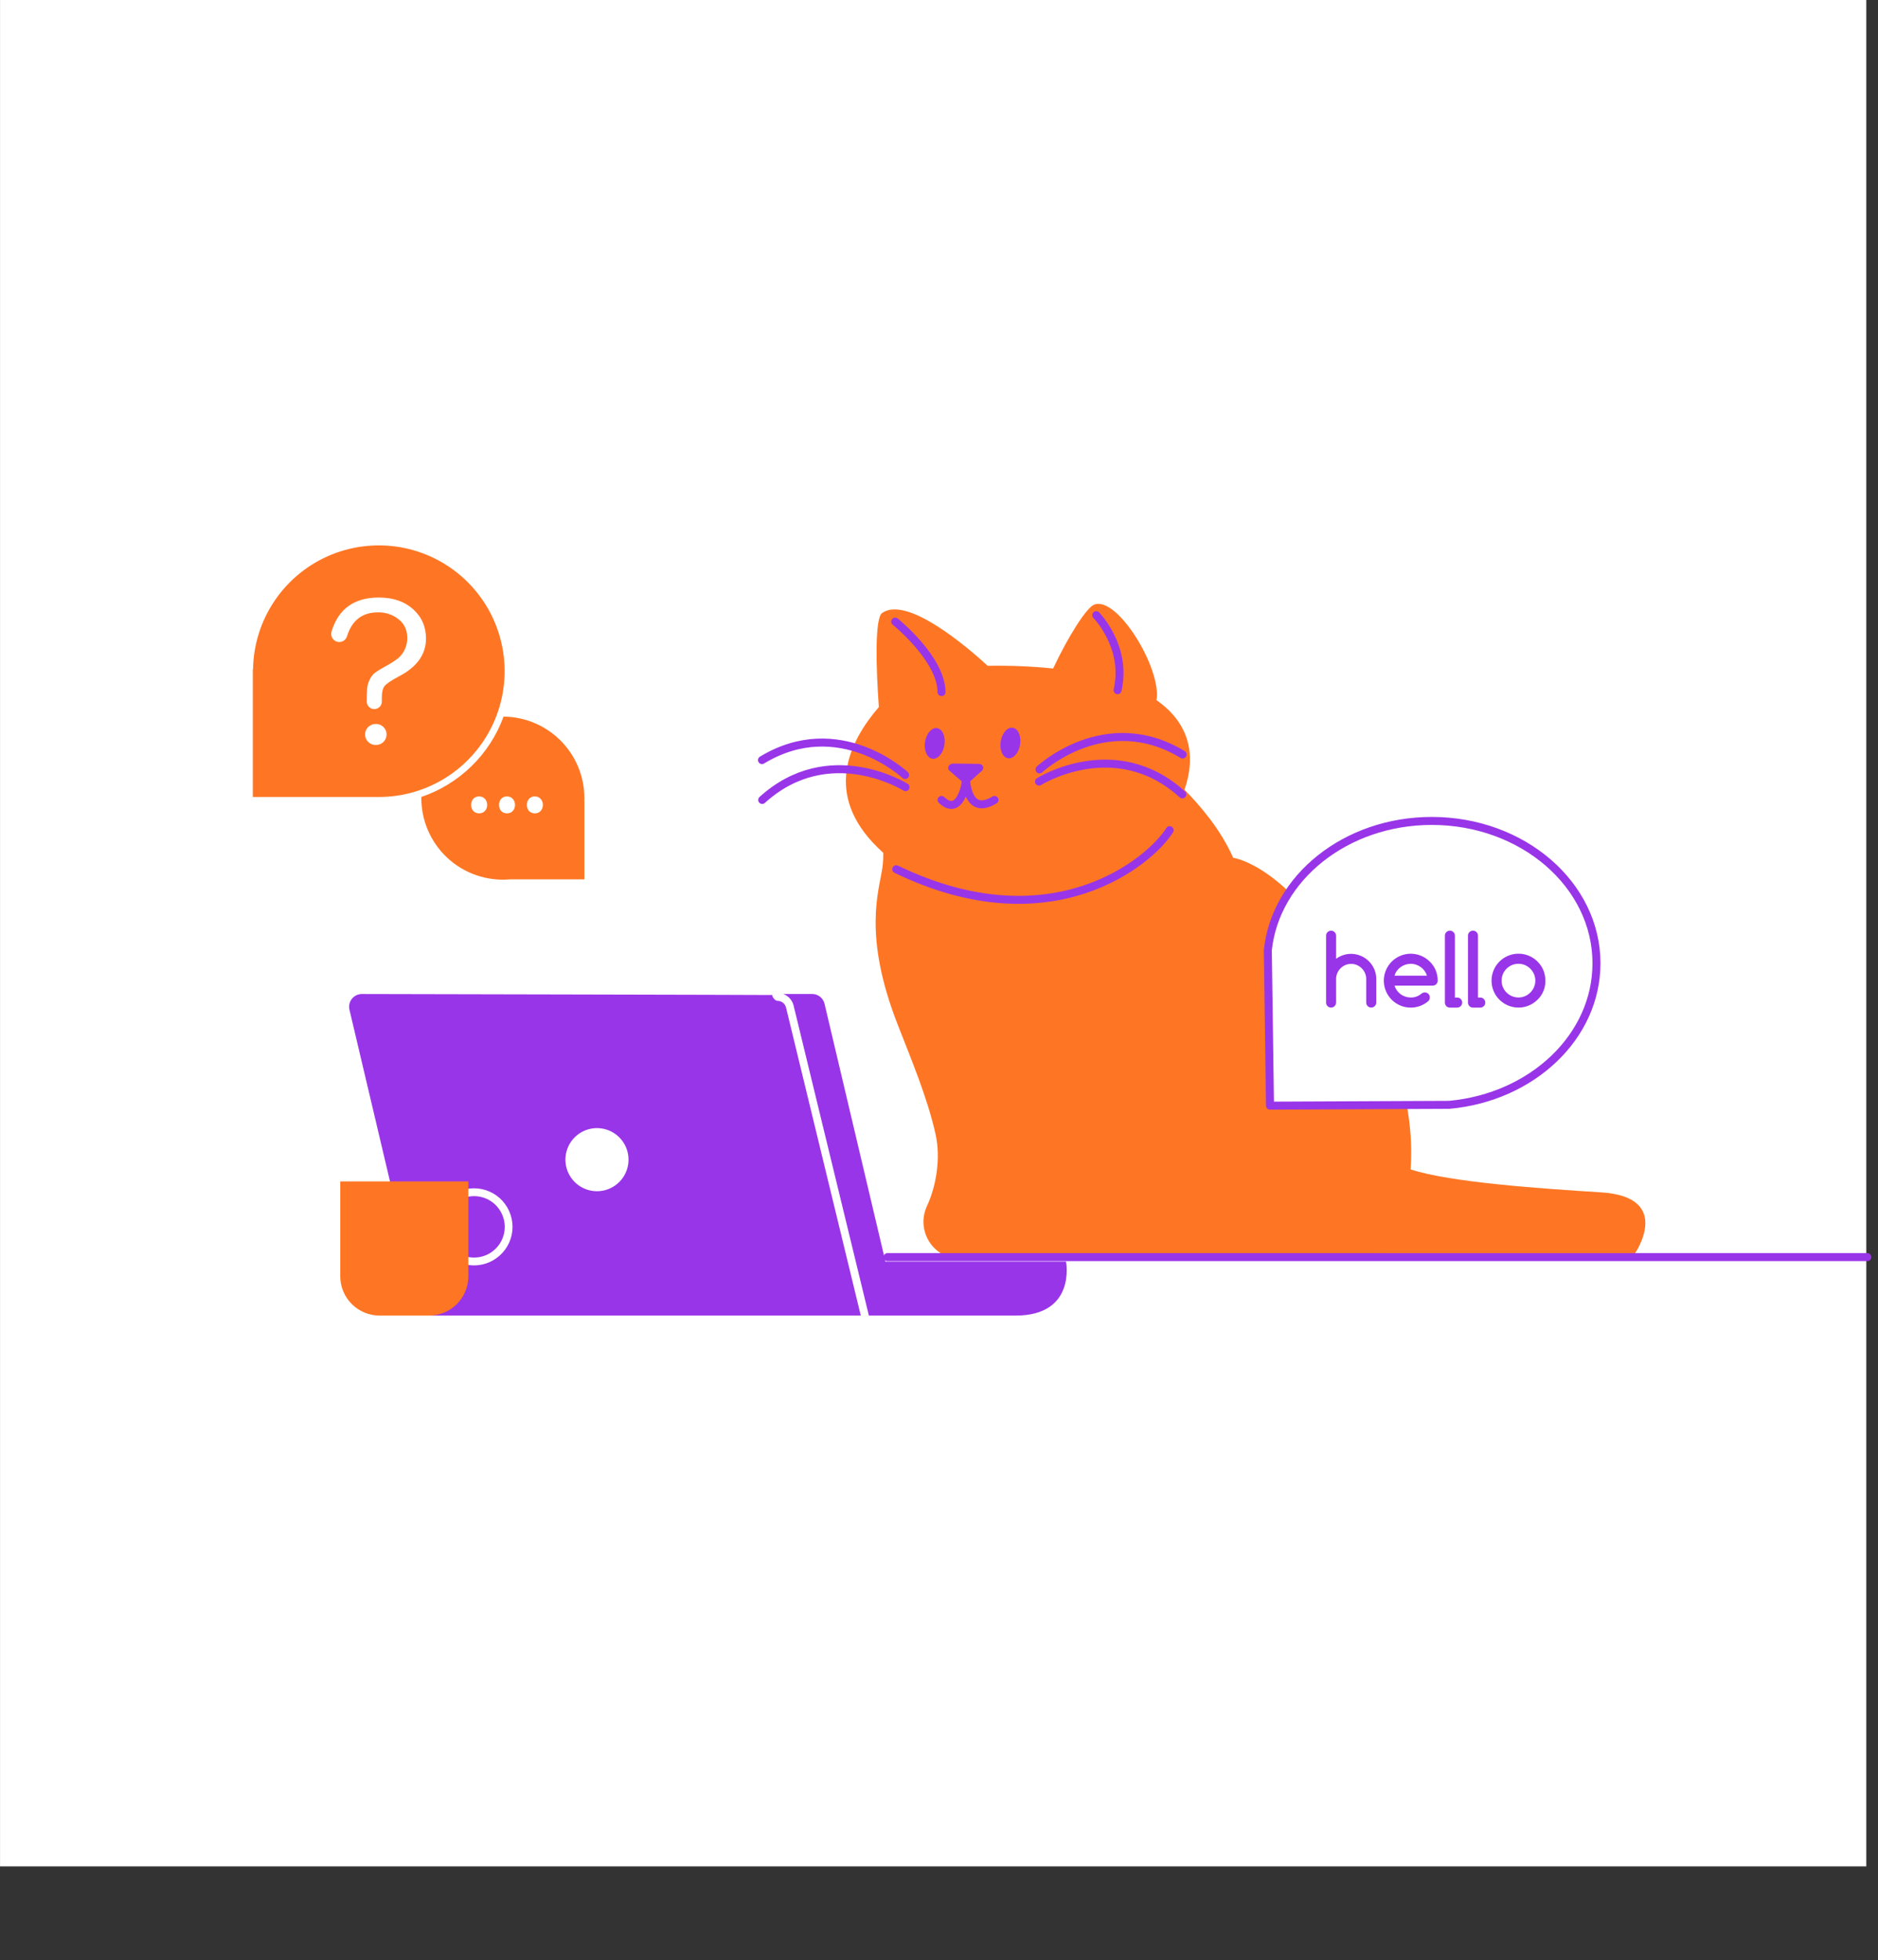 <svg width="160" height="167" viewBox="0 0 160 167" fill="none" xmlns="http://www.w3.org/2000/svg">
<rect x="0" y="0" width="160" height="167" fill="#333333" stroke="none"/>
<g clip-path="url(#clip0_17_471)">
<g clip-path="url(#clip1_17_471)">
<g clip-path="url(#clip2_17_471)">
<path d="M0.003 0H159.003V159H0.003V0Z" fill="white"/>
<path d="M136.419 101.581C131.311 101.257 123.534 100.732 120.177 99.622C120.509 95.048 119.363 88.47 113.48 80.413C108.854 73.531 105.062 73.076 105.062 73.076C104.013 70.692 102.262 68.638 100.914 67.279C101.848 64.596 101.538 61.742 98.531 59.65C98.985 56.987 95.2 50.743 93.219 51.51C92.572 51.761 91.022 54.185 89.724 56.949C87.872 56.762 86.011 56.686 84.151 56.722C82.418 55.132 77.289 50.73 75.156 52.221C74.514 52.668 74.634 56.908 74.876 60.233C72.304 63.222 70.158 67.671 74.77 72.201C74.927 72.356 75.088 72.505 75.251 72.655C75.258 73.075 75.234 73.495 75.179 73.911C74.9 75.897 73.477 79.623 76.496 87.329C77.593 90.149 79.019 93.515 79.711 96.647C80.165 98.701 79.746 101.093 78.981 102.729C77.998 104.832 79.508 107.246 81.831 107.246L118.014 106.805H139.28C139.28 106.805 142.621 101.976 136.419 101.581Z" fill="#FE7624"/>
<path d="M76.268 52.957C76.268 52.957 80.19 56.099 80.215 58.962M93.397 52.405C93.397 52.405 96.067 55.122 95.213 58.798" stroke="#9935E8" stroke-width="0.681" stroke-linecap="round" stroke-linejoin="round"/>
<path d="M86.91 63.428C87.022 62.709 86.742 62.069 86.284 61.997C85.827 61.925 85.367 62.451 85.255 63.17C85.143 63.889 85.423 64.53 85.88 64.601C86.337 64.672 86.798 64.147 86.91 63.428ZM80.464 63.462C80.576 62.743 80.297 62.102 79.839 62.031C79.382 61.96 78.921 62.485 78.809 63.203C78.697 63.924 78.976 64.565 79.434 64.635C79.891 64.706 80.353 64.181 80.464 63.462Z" fill="#9935E8"/>
<path d="M84.728 68.149C82.815 69.307 82.419 67.496 82.299 66.518C82.172 67.437 81.59 69.454 80.216 68.148" stroke="#9935E8" stroke-width="0.681" stroke-linecap="round" stroke-linejoin="round"/>
<path d="M80.89 65.657L82.005 66.627C82.091 66.694 82.198 66.729 82.307 66.725C82.416 66.722 82.521 66.681 82.603 66.609L83.653 65.665C83.904 65.438 83.743 65.08 83.388 65.076L81.221 65.047C80.845 65.042 80.634 65.433 80.89 65.657Z" fill="#9935E8"/>
<path d="M77.112 66.025C77.112 66.025 71.507 60.765 64.919 64.753M77.15 67.061C77.15 67.061 70.641 62.976 64.937 68.149M88.563 65.55C88.563 65.55 94.169 60.29 100.757 64.278M88.518 66.587C88.518 66.587 95.029 62.501 100.732 67.674M76.359 74.051C89.611 80.471 98.028 73.347 99.653 70.722" stroke="#9935E8" stroke-width="0.681" stroke-linecap="round" stroke-linejoin="round"/>
<path d="M136.015 82.064C136.015 75.368 129.733 69.937 121.985 69.937C114.671 69.937 108.666 74.775 108.014 80.946L108.2 94.192L123.469 94.123C130.519 93.483 136.015 88.332 136.015 82.064Z" fill="white" stroke="#9935E8" stroke-width="0.681" stroke-linecap="round" stroke-linejoin="round"/>
<path d="M113.833 85.409C113.832 85.494 113.807 85.576 113.76 85.647C113.713 85.718 113.646 85.773 113.568 85.806C113.49 85.839 113.403 85.848 113.32 85.831C113.237 85.814 113.16 85.773 113.101 85.713C113.061 85.673 113.03 85.626 113.009 85.574C112.987 85.522 112.977 85.466 112.978 85.41V79.716C112.976 79.659 112.986 79.602 113.008 79.55C113.029 79.497 113.061 79.449 113.102 79.41C113.162 79.35 113.237 79.31 113.32 79.294C113.402 79.277 113.488 79.285 113.566 79.317C113.618 79.338 113.666 79.37 113.706 79.41C113.746 79.449 113.778 79.497 113.799 79.549C113.821 79.601 113.833 79.658 113.833 79.715V81.68C114.131 81.459 114.481 81.319 114.849 81.274C115.218 81.23 115.591 81.282 115.933 81.427C116.448 81.643 116.86 82.049 117.082 82.562C117.196 82.824 117.255 83.108 117.253 83.397V85.407C117.253 85.464 117.242 85.52 117.22 85.573C117.198 85.625 117.165 85.672 117.124 85.712C117.065 85.772 116.989 85.813 116.905 85.83C116.822 85.846 116.736 85.838 116.658 85.805C116.58 85.772 116.513 85.717 116.467 85.646C116.42 85.575 116.396 85.492 116.397 85.407V83.397C116.398 83.227 116.363 83.058 116.295 82.902C116.161 82.595 115.917 82.35 115.61 82.217C115.454 82.149 115.285 82.114 115.114 82.116C114.943 82.114 114.774 82.148 114.616 82.215C114.31 82.349 114.065 82.594 113.933 82.902C113.866 83.059 113.831 83.228 113.832 83.398L113.833 85.409ZM121.388 84.548C121.444 84.546 121.5 84.556 121.553 84.577C121.606 84.597 121.653 84.629 121.693 84.669C121.733 84.709 121.765 84.757 121.786 84.809C121.806 84.862 121.816 84.918 121.814 84.975C121.816 85.032 121.806 85.088 121.785 85.141C121.764 85.194 121.732 85.243 121.692 85.283C121.368 85.562 120.973 85.745 120.551 85.812C120.129 85.879 119.696 85.826 119.302 85.661C118.908 85.495 118.569 85.222 118.321 84.874C118.074 84.525 117.929 84.115 117.902 83.688C117.876 83.261 117.969 82.836 118.171 82.46C118.374 82.083 118.677 81.77 119.047 81.557C119.418 81.344 119.84 81.238 120.268 81.252C120.695 81.266 121.11 81.4 121.465 81.637C121.843 81.887 122.139 82.242 122.318 82.658C122.432 82.938 122.489 83.239 122.487 83.541C122.489 83.626 122.465 83.71 122.417 83.781C122.369 83.852 122.3 83.907 122.22 83.937C122.168 83.958 122.113 83.968 122.056 83.967H118.811C118.878 84.186 118.997 84.386 119.158 84.549C119.319 84.713 119.517 84.835 119.735 84.905C119.881 84.955 120.035 84.978 120.189 84.978C120.524 84.987 120.849 84.87 121.102 84.651C121.183 84.585 121.284 84.549 121.388 84.548ZM121.573 83.118C121.527 82.971 121.457 82.832 121.366 82.707C121.185 82.462 120.933 82.278 120.644 82.181C120.498 82.132 120.345 82.107 120.19 82.108C119.881 82.111 119.581 82.209 119.33 82.388C119.207 82.477 119.099 82.584 119.011 82.706C118.92 82.831 118.852 82.97 118.81 83.118H121.573ZM123.1 85.413V79.715C123.099 79.658 123.109 79.602 123.13 79.55C123.151 79.498 123.182 79.45 123.221 79.41C123.303 79.33 123.412 79.285 123.526 79.285C123.64 79.285 123.75 79.33 123.831 79.41C123.871 79.45 123.902 79.497 123.923 79.55C123.944 79.602 123.954 79.658 123.953 79.715V84.984H124.149C124.205 84.983 124.261 84.993 124.313 85.015C124.365 85.036 124.412 85.068 124.45 85.109C124.491 85.148 124.523 85.196 124.544 85.248C124.566 85.301 124.576 85.357 124.576 85.414C124.575 85.527 124.53 85.635 124.45 85.714C124.37 85.794 124.262 85.839 124.149 85.839H123.521C123.465 85.84 123.41 85.829 123.358 85.808C123.307 85.786 123.26 85.754 123.221 85.714C123.143 85.634 123.099 85.525 123.1 85.413ZM125.068 85.413V79.715C125.065 79.658 125.075 79.602 125.096 79.549C125.116 79.497 125.148 79.449 125.188 79.41C125.269 79.33 125.379 79.285 125.493 79.285C125.607 79.285 125.717 79.33 125.798 79.41C125.838 79.45 125.869 79.497 125.89 79.55C125.91 79.602 125.92 79.658 125.919 79.715V84.984H126.116C126.172 84.983 126.228 84.993 126.28 85.015C126.331 85.036 126.378 85.068 126.417 85.109C126.457 85.148 126.489 85.196 126.511 85.249C126.532 85.301 126.542 85.357 126.541 85.414C126.543 85.47 126.533 85.526 126.511 85.578C126.49 85.629 126.458 85.676 126.417 85.715C126.378 85.754 126.331 85.786 126.279 85.807C126.227 85.829 126.172 85.839 126.116 85.839H125.49C125.434 85.84 125.378 85.83 125.327 85.809C125.275 85.787 125.228 85.755 125.19 85.715C125.15 85.676 125.119 85.629 125.097 85.577C125.076 85.525 125.066 85.469 125.068 85.413ZM131.663 83.545C131.669 83.847 131.613 84.147 131.497 84.426C131.382 84.705 131.21 84.958 130.992 85.167C130.752 85.407 130.462 85.591 130.142 85.705C129.823 85.819 129.482 85.861 129.144 85.828C128.807 85.794 128.48 85.687 128.189 85.512C127.898 85.338 127.649 85.102 127.46 84.82C127.209 84.442 127.075 83.998 127.075 83.545C127.075 83.091 127.209 82.647 127.46 82.27C127.691 81.923 128.012 81.647 128.388 81.468C128.764 81.29 129.182 81.218 129.596 81.258C130.01 81.299 130.405 81.451 130.74 81.699C131.074 81.947 131.335 82.281 131.494 82.665C131.606 82.944 131.663 83.243 131.663 83.545ZM129.369 82.108C129.174 82.105 128.98 82.144 128.801 82.221C128.46 82.369 128.188 82.642 128.042 82.984C127.968 83.161 127.931 83.35 127.931 83.541C127.931 83.732 127.968 83.922 128.042 84.098C128.152 84.359 128.336 84.581 128.572 84.737C128.807 84.894 129.084 84.978 129.367 84.978C129.56 84.978 129.751 84.94 129.93 84.864C130.273 84.715 130.546 84.44 130.693 84.096C130.804 83.835 130.834 83.546 130.78 83.267C130.725 82.988 130.588 82.732 130.386 82.532C130.256 82.4 130.102 82.295 129.932 82.221C129.755 82.144 129.563 82.105 129.369 82.108Z" fill="#9935E8"/>
<path d="M75.613 107.095H159.088" stroke="#9935E8" stroke-width="0.681" stroke-linecap="round" stroke-linejoin="round"/>
<path d="M35.897 67.893C37.502 67.348 38.964 66.451 40.176 65.267C41.388 64.083 42.319 62.642 42.901 61.051C44.733 61.066 46.485 61.805 47.775 63.106C49.064 64.407 49.788 66.164 49.788 67.996C49.788 68.095 49.788 68.192 49.78 68.29L49.788 68.281V74.915H43.442C42.474 74.999 41.5 74.879 40.581 74.562C39.663 74.246 38.821 73.741 38.11 73.079C37.399 72.417 36.835 71.614 36.454 70.72C36.073 69.827 35.883 68.864 35.897 67.893ZM45.575 69.292C45.977 69.292 46.251 68.983 46.251 68.57C46.251 68.157 45.965 67.847 45.565 67.847C45.163 67.847 44.888 68.145 44.888 68.57C44.888 68.994 45.151 69.292 45.575 69.292ZM43.201 69.292C43.604 69.292 43.878 68.983 43.878 68.57C43.878 68.157 43.593 67.847 43.191 67.847C42.789 67.847 42.515 68.145 42.515 68.57C42.515 68.994 42.777 69.292 43.201 69.292ZM40.829 69.292C41.23 69.292 41.505 68.983 41.505 68.57C41.505 68.157 41.219 67.847 40.817 67.847C40.415 67.847 40.141 68.145 40.141 68.57C40.141 68.994 40.405 69.292 40.829 69.292Z" fill="#FE7624"/>
<path d="M21.558 57.045C21.585 54.931 22.236 52.873 23.43 51.128C24.623 49.383 26.306 48.03 28.267 47.24C30.227 46.449 32.378 46.256 34.448 46.684C36.518 47.113 38.415 48.144 39.901 49.648C41.386 51.152 42.394 53.062 42.797 55.137C43.199 57.213 42.979 59.361 42.164 61.311C41.349 63.262 39.976 64.928 38.216 66.1C36.457 67.272 34.39 67.897 32.276 67.897H21.538V57.021L21.558 57.045Z" fill="#FE7624"/>
<path d="M31.901 63.459H31.947C32.072 63.472 32.197 63.459 32.316 63.42C32.435 63.382 32.545 63.319 32.638 63.235C32.731 63.151 32.806 63.049 32.856 62.935C32.907 62.82 32.934 62.697 32.934 62.572C32.934 62.446 32.907 62.323 32.856 62.208C32.806 62.094 32.731 61.992 32.638 61.908C32.545 61.824 32.435 61.761 32.316 61.723C32.197 61.684 32.072 61.671 31.947 61.684H31.901C31.682 61.707 31.48 61.811 31.332 61.975C31.185 62.139 31.103 62.351 31.103 62.572C31.103 62.792 31.185 63.005 31.332 63.168C31.48 63.332 31.682 63.436 31.901 63.459ZM32.755 58.457C32.904 58.257 33.314 57.979 33.983 57.625C35.517 56.825 36.288 55.756 36.294 54.418C36.294 53.39 35.924 52.547 35.186 51.891C34.447 51.233 33.477 50.905 32.276 50.905C30.173 50.905 28.829 51.872 28.244 53.807C28.192 53.982 28.21 54.17 28.297 54.332C28.383 54.493 28.53 54.613 28.705 54.666C28.88 54.719 29.069 54.7 29.23 54.614C29.391 54.528 29.511 54.381 29.564 54.206C29.985 52.847 30.865 52.167 32.205 52.167C32.839 52.154 33.458 52.361 33.956 52.753C34.452 53.144 34.7 53.681 34.7 54.365C34.7 54.688 34.631 55.007 34.498 55.301C34.365 55.596 34.172 55.858 33.93 56.072C33.572 56.341 33.194 56.58 32.799 56.789C32.295 57.072 31.975 57.278 31.84 57.405C31.686 57.562 31.562 57.746 31.474 57.947C31.37 58.165 31.305 58.4 31.281 58.64C31.258 59.007 31.246 59.374 31.247 59.741C31.243 59.828 31.257 59.914 31.288 59.995C31.319 60.076 31.366 60.15 31.426 60.212C31.486 60.275 31.558 60.324 31.637 60.358C31.717 60.392 31.802 60.41 31.889 60.41C31.976 60.41 32.061 60.392 32.141 60.358C32.221 60.324 32.292 60.275 32.352 60.212C32.413 60.15 32.459 60.076 32.49 59.995C32.521 59.914 32.535 59.828 32.532 59.741V59.399C32.532 58.972 32.606 58.657 32.755 58.457Z" fill="white"/>
<path d="M74.007 111.998L67.615 85.676C67.561 85.45 67.452 85.24 67.298 85.066C67.143 84.892 66.948 84.759 66.73 84.679H69.194C69.438 84.68 69.676 84.762 69.867 84.914C70.059 85.066 70.194 85.278 70.249 85.516L75.437 107.477H90.824C90.824 107.477 91.718 112.077 86.521 112.077H74.018C74.017 112.05 74.014 112.024 74.007 111.998ZM30.827 84.682C30.827 84.682 65.798 84.755 65.79 84.768C65.79 84.954 66.049 85.264 66.238 85.264C66.406 85.262 66.57 85.318 66.702 85.422C66.835 85.525 66.928 85.671 66.968 85.834L73.337 112.077H36.787C36.542 112.078 36.304 111.996 36.113 111.844C35.921 111.693 35.785 111.48 35.729 111.242L29.772 86.017C29.735 85.858 29.733 85.692 29.769 85.532C29.805 85.373 29.876 85.223 29.977 85.095C30.079 84.966 30.208 84.863 30.355 84.791C30.502 84.72 30.664 84.683 30.827 84.682ZM50.858 101.482C51.39 101.483 51.91 101.326 52.353 101.031C52.795 100.736 53.14 100.316 53.343 99.824C53.564 99.291 53.608 98.702 53.468 98.142C53.328 97.583 53.012 97.083 52.567 96.717C52.121 96.351 51.57 96.138 50.994 96.109C50.418 96.08 49.848 96.237 49.368 96.558C48.888 96.878 48.524 97.344 48.33 97.886C48.135 98.429 48.12 99.02 48.287 99.572C48.454 100.124 48.794 100.608 49.257 100.952C49.72 101.296 50.282 101.481 50.858 101.482ZM39.704 101.993C40.289 101.833 40.911 101.882 41.464 102.132C42.016 102.381 42.464 102.816 42.731 103.36C42.955 103.811 43.044 104.317 42.986 104.818C42.929 105.318 42.729 105.791 42.409 106.18C42.089 106.569 41.664 106.858 41.184 107.011C40.704 107.164 40.19 107.175 39.704 107.043V107.731C40.154 107.827 40.619 107.826 41.069 107.73C41.519 107.634 41.943 107.443 42.314 107.172C42.686 106.902 42.997 106.556 43.227 106.158C43.457 105.759 43.6 105.317 43.648 104.859C43.695 104.402 43.647 103.94 43.504 103.503C43.362 103.065 43.13 102.663 42.823 102.32C42.516 101.978 42.139 101.704 41.719 101.517C41.299 101.33 40.844 101.233 40.384 101.233C40.156 101.233 39.927 101.257 39.704 101.305V101.993Z" fill="#9935E8"/>
<path d="M28.989 100.648H39.903V108.727C39.903 109.167 39.817 109.602 39.648 110.009C39.48 110.415 39.233 110.784 38.922 111.095C38.611 111.406 38.242 111.653 37.836 111.821C37.429 111.99 36.994 112.076 36.554 112.076H32.338C31.898 112.076 31.462 111.99 31.056 111.821C30.65 111.653 30.281 111.406 29.97 111.095C29.659 110.784 29.412 110.415 29.244 110.009C29.076 109.602 28.989 109.167 28.989 108.727V100.648Z" fill="#FE7624"/>
</g>
</g>
</g>
<defs>
<clipPath id="clip0_17_471">
<rect width="160" height="159" fill="white"/>
</clipPath>
<clipPath id="clip1_17_471">
<rect width="160" height="159" fill="white"/>
</clipPath>
<clipPath id="clip2_17_471">
<rect width="159.994" height="159" fill="white" transform="translate(0.003)"/>
</clipPath>
</defs>
</svg>
